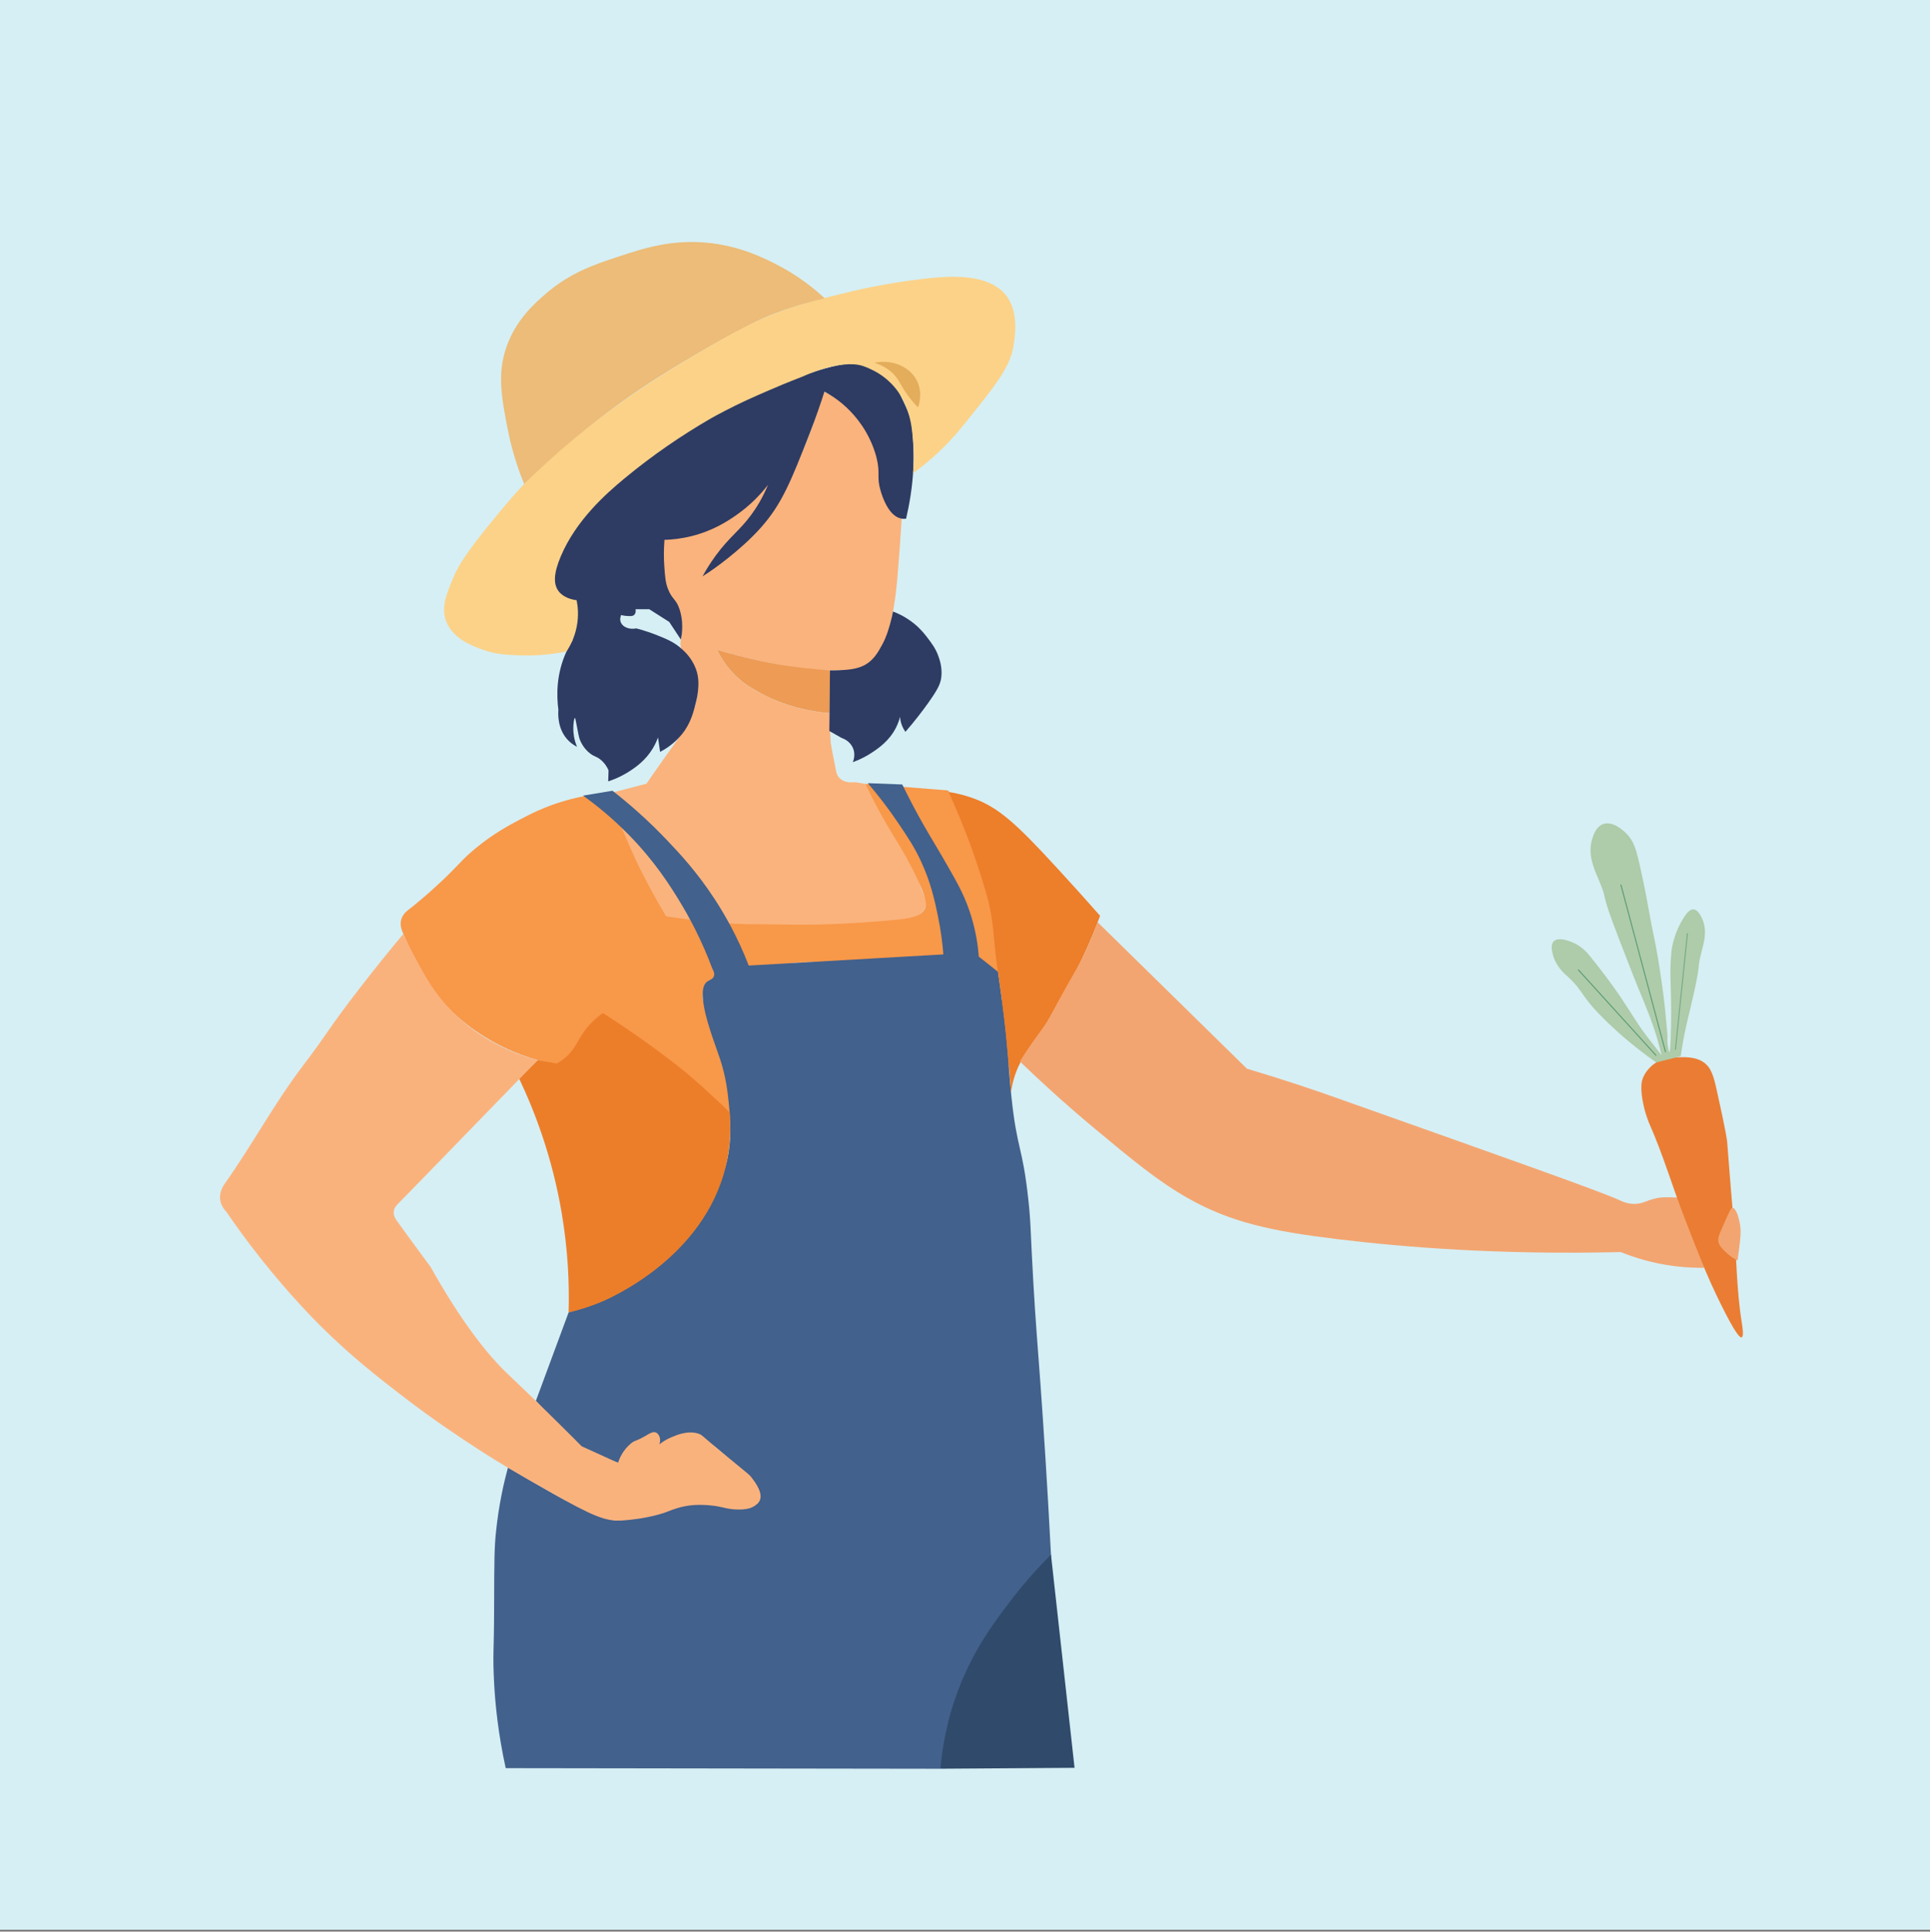<?xml version="1.0" encoding="utf-8"?>
<!-- Generator: Adobe Illustrator 27.7.0, SVG Export Plug-In . SVG Version: 6.00 Build 0)  -->
<svg version="1.1" id="Layer_1" xmlns="http://www.w3.org/2000/svg" xmlns:xlink="http://www.w3.org/1999/xlink" x="0px" y="0px"
	 viewBox="0 0 595.28 595.89" style="enable-background:new 0 0 595.28 595.89;" xml:space="preserve">
<rect x="0" y="0" width="595.28" height="595.89" fill="#808080" stroke="none"/>
<style type="text/css">
	.st0{fill:#D6EFF4;}
	.st1{fill:#FAB37C;}
	.st2{fill:#F89849;}
	.st3{fill:#42618C;}
	.st4{fill:#EC7E2A;}
	.st5{fill:#ED7E2A;}
	.st6{fill:#FAB27D;}
	.st7{fill:#F3A571;}
	.st8{fill:#EA7D33;}
	.st9{fill:#AECBAA;}
	.st10{opacity:0.6;fill:none;stroke:#006936;stroke-width:0.25;stroke-miterlimit:10;}
	.st11{opacity:0.41;fill:none;stroke:#006936;stroke-width:0.25;stroke-miterlimit:10;}
	.st12{fill:#ED9B55;}
	.st13{fill:#2E3B63;}
	.st14{fill:#FCD288;}
	.st15{fill:#ECBC78;}
	.st16{fill:#E3AD5C;}
	.st17{fill:#304A6B;}
</style>
<rect class="st0" width="595.28" height="595.28"/>
<path class="st1" d="M266.9,241.83c3.76,0.77,9.4,13.48,14.04,22.79c1.82,3.65,2.28,7.82,4,11.51c0.27,0.57,1.01,2.11,0.47,3.71
	c-0.29,0.85-0.84,1.42-1.28,1.81c-3.13,2.8-7.51,3.49-7.51,3.49c-15.63,2.47-12.71,3.52-22.83,3.81c-2.67,0.08-9.78,0.2-27.71-1.85
	c-8.78-1.01-16.01-2.06-21-2.84c-3.18-6.83-5.74-12.22-7.43-15.73c-3.19-6.66-4.99-10.27-6.73-15.83c-1.06-3.38-1.71-6.24-2.11-8.19
	c3.53-0.92,7.06-1.83,10.59-2.75c1.18-1.72,3.16-4.58,5.66-8.11c5.31-7.49,6.61-9.02,8-12.41c1.22-2.97,2.61-6.48,2.01-10.94
	c-0.37-2.76-0.82-6.08-3.14-8.06c-0.45-0.38-1.3-1-1.77-2.15c-0.53-1.28-0.2-2.28,0-3.76c0.4-2.93,0.02-5.55-0.45-7.13
	c-0.37-1.24-0.43-0.6-2.24-4.16c-1.96-3.86-2.32-5.41-2.46-6.09c-0.06-0.31-0.16-1.38-0.35-3.52c-0.34-3.83-0.32-4.71-0.29-5.22
	c0.05-0.95,0.18-2.32,0.61-3.98c2.05-0.2,4.68-0.59,7.66-1.39c5.99-1.59,10.11-3.93,11.19-4.55c1.72-1,6.53-3.81,10.98-8.71
	c1.08-1.2,1.66-2.13,2.07-1.98c1.02,0.37,0.93,7.18-3.08,10.77c-2.62,2.35-4.86,1.47-6.86,4.28c-1.11,1.56-3.1,6.95-2.36,5.2l0,0
	c0.01-0.01,13.22-12.16,15.01-14.64c2.84-3.93,4.77-8.51,8.6-17.67c1.87-4.46,3.06-7.92,3.93-10.72c0.76-2.44,1.32-4.53,1.71-6.1
	c1.32,0.63,3.17,1.54,5.36,2.72c4.35,2.36,6.56,3.58,8.06,5.44c0.94,1.16,1.59,2.65,2.88,5.62c0.88,2.02,1.58,3.62,2.11,5.62
	c0.85,3.22,0.27,3.73,1,10.39c0.38,3.53,0.72,5.02,1.79,6.59c0.98,1.45,2.2,2.38,3.08,2.94c-0.4,6.37-0.81,11.9-1.17,16.37
	c-0.33,4.04-0.75,8.91-2.08,15.12c-1.28,5.98-2.5,8.97-5.06,11.49c-1.89,1.86-3.95,2.9-5.39,3.48c-2.19,0.2-5.35,0.39-9.15,0.31
	c-6.5-0.15-11.28-1.05-17.02-2.15c-4.45-0.86-10.27-2.15-17.02-4.14c0.89,1.85,2.42,4.52,4.98,7.21c3.41,3.59,6.89,5.35,9.95,6.91
	c1.37,0.7,5.91,2.92,12.36,4.3c2.93,0.63,5.46,0.91,7.36,1.05c0.04,3.4,0.18,6.44,0.35,9.08c0.04,0.61,0.57,3.27,1.61,8.59
	c0.11,0.57,0.36,1.75,1.35,2.6c0.65,0.55,1.4,0.78,1.76,0.89c0.94,0.28,1.6,0.18,2.41,0.18
	C263.35,241.29,264.27,241.29,266.9,241.83z"/>
<path class="st2" d="M225.91,346.53c-2.05-16.36-3.63-23.43-4.75-26.73c-0.58-1.71-1.08-3.45-1.75-5.13
	c-1.78-4.42-2.94-5.51-2.65-7.88c0.27-2.22,1.61-4.01,1.79-4.24c0,0,0,0,0,0c0.39-0.56,2.72,0.33,3.09,0.46
	c2.77,0.95,7.36-2.42,14.64-4.43c1.04-0.29,6-1.61,12.58-1.75c0.93-0.02,1.61-0.01,1.9-0.01c6.97,0.08,23.99-0.82,39.2-1.48
	c2.51-0.11,8.53-0.31,14.38,2.42c1.96,0.91,3.58,2.01,4.53,3.76c1.44,2.67,0.54,5.53,0.21,7.1c-2.07,9.8,1.84,20.51,2.34,20.47
	c0.08-0.01,0.22-0.27,0.22-6.93c-0.01-9.18-0.01-13.77-0.38-17.8c-0.17-1.8-0.39-3.45-4.32-18.91c-6.62-25.99-4.21-14.34-6.39-23.33
	c-0.72-2.99-1.9-8.01-5.27-13.88c-1.09-1.9-2.13-3.4-2.86-4.4c-8.49-0.67-16.98-1.34-25.48-2.02c2.49,5.32,4.8,9.48,6.41,12.25
	c2.94,5.06,5.34,8.52,8.44,14.7c4.39,8.73,4.03,10.62,3.39,11.74c-1.35,2.39-4.8,2.87-10.4,3.39c-15.87,1.48-27.89,1.37-27.89,1.37
	c-17.6-0.16-19.04-0.21-21.33-0.36c-8.22-0.53-15.09-1.44-20.12-2.23c-3.32-5.53-6.62-11.62-9.72-18.3
	c-1.31-2.82-2.51-5.58-3.62-8.29c-1.08-3.87-2.16-7.73-3.24-11.6c-3.77,0.23-9.04,0.86-15.07,2.67c-6,1.79-10.23,3.98-13.49,5.69
	c-2.97,1.56-8.05,4.25-13.64,8.86c-4.21,3.47-4.84,4.82-10.33,10.01c-4.46,4.22-8.32,7.37-10.78,9.29
	c-0.56,0.47-1.35,1.28-1.73,2.45c-0.63,1.9,0.15,3.66,0.6,4.68c4.7,10.63,4.51,10.37,5.13,11.38c1.29,2.12,2.9,4.79,5.5,7.93
	c1.44,1.74,6.31,7.38,14.55,12.46c7.96,4.91,15.59,7.15,20.88,8.24c0.28,0.13,1.43,0.6,2.79,0.19c1.8-0.55,2.42-2.19,2.49-2.38
	c3.2-4.22,6.4-8.43,9.6-12.65c1.93,0.9,4.49,2.2,7.35,4.01c2.12,1.34,4.06,2.75,6.73,4.9c5.25,4.23,8.99,7.86,9.99,8.84
	C213.07,334.67,218.41,339.73,225.91,346.53z"/>
<path class="st3" d="M155.98,545.45c44.7,0.06,89.39,0.13,134.09,0.19c5.23-12.95,10.27-23.26,14.2-30.75
	c3.76-7.17,5.65-10.76,8.31-15.02c2.63-4.22,5.93-9.05,10.2-16.91c0.61-1.13,1.11-2.06,1.42-2.67c-1.21-23.37-2.42-41.35-3.31-53.66
	c-0.9-12.44-1.43-18.19-2.16-30.82c-0.97-16.7-0.72-18.19-1.58-26c-1.8-16.39-3.45-15.02-5.18-31.37
	c-0.97-9.15-0.97-14.52-2.73-28.34c-0.56-4.36-1.08-7.95-1.44-10.32c-1.97-1.56-3.93-3.12-5.9-4.68c-0.22-2.85-0.74-7-2.16-11.83
	c-1.86-6.35-4.31-10.62-7.2-15.68c-5.05-8.88-7.49-12.2-12.81-22.7c-0.62-1.23-1.12-2.24-1.44-2.89c-3.55-0.14-7.1-0.28-10.65-0.41
	c3.03,3.5,6.22,7.58,9.36,12.24c2.86,4.25,4.95,7.31,7.05,11.83c3.04,6.54,4.22,12.04,5.18,16.65c1.03,4.93,1.5,9.11,1.73,12.11
	c-20.01,1.15-40.01,2.29-60.02,3.44c-3.35-8.66-7.26-15.52-10.51-20.5c-5.54-8.49-10.9-14.18-14.82-18.3
	c-6.11-6.42-11.94-11.42-16.7-15.13c-3.02,0.5-6.04,1.01-9.07,1.51c3.9,2.79,8.96,6.82,14.25,12.24
	c7.92,8.12,12.49,15.44,15.11,19.67c3.3,5.34,7.17,12.53,10.51,21.46c0.38,0.65,0.81,1.63,0.43,2.48c-0.38,0.84-1.3,0.98-2.02,1.51
	c-1.33,1-1.53,3.06-1.3,5.5c0.58,6.05,3.82,13.94,5.33,18.57c1.8,5.53,2.26,9.93,2.59,13.07c0.45,4.25,1.2,11.42-0.72,18.99
	c-2.17,8.53-6.79,13.77-13.82,21.74c-9.39,10.65-18.62,16.26-21.16,17.75c-5.29,3.11-10.08,5.15-13.67,6.47
	c-3.36,9.08-6.72,18.16-10.08,27.24c4.37,4.88,8.73,9.75,13.1,14.63c4.08,1.5,8.15,3,12.23,4.49c0.75-0.74,1.57-1.49,2.48-2.24
	c2.81-2.32,5.64-3.96,8.11-5.13c0.45,0.87,0.89,1.75,1.34,2.62c1.49-0.81,3.75-1.83,6.66-2.46c2-0.43,3.52-0.76,5.42-0.51
	c3.33,0.44,5.53,2.36,8.37,4.84c1.35,1.18,2.62,2.68,5.16,5.68c4.11,4.86,4.65,6.19,4.4,7.55c-0.22,1.2-1.02,2.3-2.04,2.93
	c-1.8,1.1-3.84,0.44-7.09-0.2c-2.67-0.52-5.68-1.11-8.49-1.1c-3.6,0.02-3.49,1.01-13.63,3.4c-4.3,1.02-3.62,0.67-5.67,1.26
	c-2.46,0.7-3.73,1.28-5.75,1.12c-1.03-0.08-1.76-0.32-3.21-0.84c-5.2-1.88-7.42-2.94-7.42-2.94c-4.52-2.15-7.93-4.06-8.66-4.48
	c-3.72-2.1-8.43-4.8-13.92-8.05c-1.19,4.36-2.83,11.3-3.71,19.99c-0.5,4.97-0.53,8.19-0.57,23.84c-0.03,13.83-0.48,13.07,0,22.63
	C152.74,525.53,153.59,534.54,155.98,545.45z"/>
<path class="st4" d="M175.37,404.89c2.32-0.55,5.77-1.5,9.76-3.13c2.6-1.06,31.95-13.55,38.75-42.06c0.89-3.73,1.79-9.39,1.16-16.55
	c-0.34-0.34-0.75-0.74-1.21-1.2c0,0-0.24-0.23-0.47-0.46c-0.6-0.58-6.82-6.41-10.42-9.47c-3.59-3.05-13.13-10.62-26.95-19.5
	c-2.8,1.93-4.5,3.87-5.52,5.25c-2.42,3.27-3.1,6.18-6.62,8.91c-0.87,0.67-1.65,1.13-2.14,1.4c-1.96-0.35-3.92-0.69-5.89-1.04
	c-1.9,1.89-3.81,3.78-5.71,5.67c4.92,10.34,10.23,24.34,13.13,41.44C175.21,385.75,175.63,396.17,175.37,404.89z"/>
<path class="st5" d="M292.59,244.32c5.2,11.46,8.39,20.69,10.34,27.07c1.21,3.94,1.91,6.25,2.57,9.63c1.18,6.08,0.8,8.25,2.29,18.75
	c0.26,1.84,0.44,2.93,0.84,5.87c0,0,0.68,4.93,1.21,9.49c1.08,9.24,1.81,19.53,1.98,21.93c0.26-2,0.86-5.02,2.44-8.36
	c1.34-2.83,2.79-4.74,3.37-5.43c4.2-4.94,7.52-11.18,13.68-22.75c2.2-4.13,5.15-10.2,7.99-18c-4.8-5.47-9.18-10.3-12.97-14.43
	c-13.13-14.3-18.54-19.24-26.82-22.07C296.63,245.03,294.16,244.56,292.59,244.32z"/>
<path class="st6" d="M165.82,327.05c-23.9,24.62-41.22,42.49-43.05,44.29c-0.29,0.28-1.21,1.17-1.33,2.45
	c-0.12,1.26,0.58,2.26,0.92,2.74c4.71,6.57,10.45,14.3,10.45,14.3c10.14,18.08,18.12,27.6,23.77,33c1.27,1.21,7.44,7.03,15.93,15.43
	c2.94,2.9,5.33,5.31,6.91,6.9c3.73,1.7,7.47,3.4,11.2,5.1c0.44-1.36,1.45-3.78,3.8-5.82c1.58-1.36,1.36-0.49,5.38-2.9
	c0.59-0.36,1.63-0.99,2.51-0.64c0.47,0.19,0.72,0.59,0.87,0.83c0.72,1.15,0.33,2.47,0.2,2.84c0.89-0.71,2.09-1.52,3.63-2.17
	c1.65-0.7,5.22-2.26,8.55-1.09c0.97,0.34,0.95,0.57,5.16,4.11c0.07,0.06,1.54,1.27,4.48,3.69c5.61,4.62,5.93,4.78,6.69,5.78
	c1.08,1.43,3.6,4.75,2.37,7.16c-0.33,0.63-0.83,1-1.25,1.32c-1.21,0.9-2.8,1.36-5.66,1.29c-3.59-0.09-4.22-0.91-8.3-1.27
	c-1-0.09-2.88-0.25-5.02-0.1c-4.05,0.28-6.81,1.53-8.74,2.25c0,0-5.27,1.99-13.48,2.51c-4.96,0.31-8.77-1.2-22.28-8.87
	c-10.1-5.74-15.15-8.61-22.8-13.61c-5.5-3.6-13.52-8.87-23.56-16.65c-7.05-5.46-15.04-11.68-24.38-20.96
	c-1.65-1.63-9.31-9.32-18.24-20.57c-4.44-5.59-8.01-10.58-10.7-14.52c-0.75-0.8-1.79-2.18-1.97-4c-0.23-2.37,1.12-4.27,1.6-4.95
	c8.3-11.74,15.09-24.44,23.78-35.92c8.71-11.5,7.81-11.37,17.49-23.91c5.3-6.86,9.98-12.59,13.61-16.93
	c0.64,1.35,1.62,3.34,2.88,5.73c3.18,6.02,5.53,10.42,9.43,15.05c0.51,0.6,2.91,3.43,6.28,6.32
	C146.64,318.41,153.96,323.78,165.82,327.05z"/>
<path class="st7" d="M338.57,284.51c15.34,15.06,30.69,30.11,46.03,45.17c11.6,3.45,20.9,6.62,27.01,8.79
	c54.68,19.38,82.02,29.08,87.69,31.68c0.95,0.44,2.66,1.29,4.97,1.24c2.67-0.06,3.76-1.26,7.11-1.85c1.39-0.25,2.65-0.22,5.17-0.15
	c3.4,0.08,2.57,0.39,10.83,1.7c0.92,0.15,2.02,0.31,2.43,1.08c0.53,1.01-0.41,2.52-1.13,3.25c-2.62,2.62-8.24,0.75-8.67,0.6
	c1.88,5.02,3.75,10.05,5.63,15.07c-2.77,0.04-5.88-0.09-9.25-0.52c-6.7-0.85-12.27-2.61-16.49-4.33
	c-37.14,0.92-66.81-1.47-87.66-4.01c-19.98-2.44-32.64-5.12-45.99-12.69c-9.13-5.18-17.12-11.83-28.38-21.2
	c-9.94-8.27-17.84-15.61-23.31-20.89c0.57-0.91,1.45-2.31,2.57-3.98c2.28-3.39,3.49-4.86,4.9-6.91c1.47-2.14,1.81-2.96,4.66-8.17
	c4.93-9.02,5.1-8.73,7.1-12.75C335.07,293.05,336.82,289.28,338.57,284.51z"/>
<path class="st8" d="M508.73,346.68c-0.07-0.17-1.44-3.24-2.15-7.53c-0.66-4.02-0.17-5.64,0-6.16c1.15-3.45,4.11-5.17,4.65-5.47
	c2.27-1.27,4.37-1.32,6.44-1.37c2.18-0.05,5.15-0.13,7.52,1.37c2.64,1.67,3.36,4.54,4.3,8.73c3.04,13.53,3.22,15.91,3.22,15.91
	c0.77,9.84,1.49,18.97,1.97,24.29c0.94,10.43,0.85,20.96,2.51,31.31c0.21,1.33,0.75,4.55,0,4.79c-0.51,0.17-1.85-0.97-6.44-10.26
	c-4.76-9.63-7.01-15.89-11.1-26.35C515.86,366.23,512.97,356.21,508.73,346.68z"/>
<path class="st7" d="M534.36,372.59c1.18,0.03,2.16,3.55,2.42,5.89c0.22,1.95-0.01,3.81-0.47,7.53c-0.15,1.2-0.29,2.18-0.39,2.83
	c-0.96-0.49-2.36-1.32-3.74-2.68c-1.06-1.04-1.8-1.78-2.11-2.91c-0.32-1.18,0.05-2.08,1.33-4.99
	C533.71,372.98,533.96,372.58,534.36,372.59z"/>
<path class="st9" d="M510.85,327.75c-6.19-4.33-11.06-8.55-14.69-12.02c-9.27-8.85-7.12-9.56-13.17-14.96
	c-0.58-0.52-3.15-2.79-4.05-6.35c-0.25-0.99-0.78-3.06,0.34-4.09c1.32-1.22,4.12-0.23,5.07,0.11c3.31,1.18,5.25,3.52,5.97,4.41
	c6.41,7.94,9.79,13.13,9.79,13.13c5.11,7.82,5.54,8.73,7.77,11.62c1.1,1.43,4.62,5.92,4.62,5.92s-0.98-3.77-1.01-3.87
	c-1.43-5.48-4.84-13.56-4.84-13.56c-1.91-4.52-3.56-8.79-6.87-17.33c-7.15-18.46-3.28-11.23-6.64-19.26
	c-1.56-3.72-3.42-7.74-2.14-12.38c0.3-1.08,1.16-4.18,3.6-4.95c2.97-0.94,6.25,2.2,6.87,2.8c2.42,2.33,3.16,4.98,4.28,9.9
	c1.67,7.35,2.65,13.02,2.7,13.34c1.56,9.03,1.62,7.54,2.93,15.39c0.34,2.06,1.59,9.63,2.25,16.46c0.48,4.98,0.72,7.47,0.68,8.07
	c-0.01,0.12-0.11,1.49,0.23,3.23c0.11,0.59,0.23,1.19,0.34,1.18c0.37-0.01,0.58-6.72,0.56-12.81c-0.03-8.82-0.54-11.72,0.11-18.4
	c0,0,0.53-5.41,4.05-10.65c0.71-1.06,1.62-2.2,2.7-2.15c1.65,0.07,2.7,2.86,2.93,3.44c1.33,3.52,0.34,6.68-0.45,9.79
	c-1.39,5.44-0.14,2.69-2.25,12.27c-1.57,7.11-2.66,10.44-3.83,17.76c-0.14,0.85-0.24,1.56-0.31,2.03
	C515.86,326.47,513.35,327.11,510.85,327.75z"/>
<line class="st10" x1="486.76" y1="299.13" x2="510.83" y2="325.64"/>
<line class="st10" x1="499.93" y1="272.9" x2="513.73" y2="324.59"/>
<line class="st11" x1="520.47" y1="287.89" x2="516.75" y2="323.84"/>
<path class="st12" d="M256,206.8c-0.04,4.39-0.08,8.77-0.12,13.16c-1.81-0.13-4.36-0.41-7.36-1.05c-7.25-1.55-12.26-4.19-13.72-4.99
	c-2.22-1.22-4.78-2.57-7.47-5.09c-1.65-1.55-2.78-2.99-3.33-3.74c-1.25-1.68-2.14-3.27-2.77-4.59c1.69,0.5,3.88,1.12,6.47,1.78
	c0.77,0.2,5.08,1.29,9.43,2.14C244.45,205.85,251.43,206.49,256,206.8z"/>
<path class="st13" d="M191.59,189.72c-0.17,0.4-0.5,1.34-0.11,2.28c0.58,1.41,2.55,2.29,4.76,1.86c0,0,2.79,0.6,7.14,2.38
	c2.26,0.92,4.52,1.85,6.78,3.84c0.92,0.81,3.22,2.88,4.48,6.27c1.05,2.83,0.77,5.39,0.64,6.8c-0.05,0.56-0.16,1.53-0.53,3.06
	c-0.75,3.1-1.61,6.85-4.46,10.34c-2.34,2.86-4.99,4.51-6.69,5.39c-0.22-1.48-0.43-2.97-0.65-4.45c-0.31,0.86-0.81,2.07-1.62,3.41
	c-2.27,3.75-5.31,5.8-7.03,6.93c-1.48,0.97-3.72,2.24-6.71,3.21c0.04-1.14,0.07-2.28,0.11-3.41c-0.4-0.91-1.13-2.21-2.49-3.31
	c-1.22-0.99-1.76-0.84-3.03-1.76c-2.43-1.75-3.33-4.35-3.46-4.76c-0.18-0.53-0.44-1.91-0.97-4.66c-0.23-1.17-0.31-1.66-0.43-1.66
	c-0.27,0-0.62,2.33-0.43,4.55c0.15,1.83,0.65,3.31,1.08,4.34c-0.81-0.42-1.68-0.98-2.49-1.76c-3.6-3.45-3.35-8.4-3.25-9.62
	c-0.59-4.46-0.68-11.11,2.49-18c0.57-1.23,1.19-2.37,1.84-3.41c0.34-1.85,0.68-3.71,1.01-5.56c0.09-2.28,0.19-4.57,0.28-6.85
	c-1.56,1.05-4.45,2.65-6.91,1.75c-4.09-1.49-4.6-8.99-3.83-13.6c0.49-2.92,1.91-7.16,16.25-19.87c7.2-6.38,14.32-12.63,25.27-19.19
	c5.62-3.36,10.86-5.9,15.48-8.16c3.13-1.53,7.37-3.4,15.85-7.14c1.97-0.87,15.25-6.66,23.49-6.91c1.15-0.04,2.37,0,3.68,0.32
	c3.96,0.96,6.13,2.77,7.19,3.85c1.34,1.37,2.25,3.27,4.06,7.08c1.26,2.65,1.89,3.98,2.38,5.79c0.58,2.17,0.69,3.82,0.87,7.03
	c0.09,1.66,0.23,4.28,0.11,7.65c-0.24,6.3-1.29,12.04-2.27,16.24c-0.34,0.05-0.81,0.08-1.35-0.01c-4.14-0.66-6.09-7.2-6.5-8.58
	c-1.33-4.46-0.02-5.11-1.24-10.13c-0.2-0.84-1.05-4.13-3.25-7.97c-3.11-5.42-7.04-8.61-8.66-9.83c-1.61-1.21-3.09-2.09-4.19-2.68
	c-0.98,3.11-2.51,7.68-4.64,13.13c-5.61,14.3-8.42,21.46-14.88,28.74c-6.48,7.3-15.24,13.26-16,13.77
	c-0.86,0.58-1.58,1.04-2.06,1.34c0.76-1.4,2.09-3.72,4.05-6.39c4.3-5.87,7.32-7.6,11.03-12.68c1.39-1.9,3.37-4.93,5.11-9.17
	c-2.18,2.84-5.41,6.34-10.02,9.52c-2.3,1.58-6.79,4.62-13.53,6.31c-3.35,0.84-6.27,1.1-8.39,1.16c-0.27,3.29-0.2,6.04-0.06,8.05
	c0.24,3.41,0.36,5.12,1.17,7.17c1.3,3.29,2.48,2.94,3.56,6.26c0.87,2.67,0.86,5.19,0.77,6.53c-0.07,1.12-0.24,2.06-0.39,2.74
	c-1.19-1.81-2.39-3.62-3.58-5.43c-2.06-1.31-4.11-2.62-6.17-3.93c-1.41,0-2.81,0-4.22,0c0.05,0.28,0.16,1.22-0.43,1.76
	c-0.52,0.47-1.32,0.4-2.38,0.31C192.53,189.97,191.97,189.83,191.59,189.72z"/>
<path class="st13" d="M275.43,188.64c3.02,1.15,5.15,2.63,6.48,3.71c2.11,1.71,3.37,3.36,4.29,4.57c1.24,1.64,2.39,3.16,3.21,5.44
	c0.4,1.11,1.29,3.63,0.91,6.62c-0.25,1.94-0.97,3.57-4.04,7.88c-1.69,2.37-4.01,5.44-7.01,8.9c-0.43-0.6-0.97-1.5-1.32-2.68
	c-0.22-0.75-0.3-1.42-0.33-1.97c-0.21,0.81-0.57,1.98-1.24,3.31c-2.06,4.1-5.37,6.36-7.42,7.72c-1.33,0.89-3.31,2.03-5.93,2.99
	c0.13-0.3,1.08-2.52-0.16-4.81c-1.04-1.89-2.88-2.54-3.3-2.68c-1.26-0.71-2.52-1.42-3.77-2.14c0.06-6.23,0.13-12.47,0.19-18.7
	c0.59,0.02,1.45,0.03,2.48-0.02c2.66-0.13,5.45-0.26,7.87-1.44c3.07-1.5,4.52-4.17,5.85-6.64c1.25-2.31,1.89-4.61,2.39-6.38
	C275.01,190.81,275.27,189.54,275.43,188.64z"/>
<path class="st14" d="M174.71,200.99c-5.98,1.19-11.04,1.32-14.69,1.17c-4.02-0.16-7.2-0.32-11.04-1.71
	c-3.51-1.28-8.89-3.24-11.17-8.31c-1.99-4.41-0.15-8.78,2.07-14.11c1.06-2.54,3.02-6.55,12.55-18.07c3.94-4.76,6.03-7.29,9.24-10.68
	c3.38-3.57,9.81-10.01,22.35-19.52c12.63-9.57,22.92-15.83,31.31-20.83c8.48-5.05,12.79-7.48,17.93-9.8
	c10.36-4.67,18.76-6.69,29.05-9.16c2.5-0.6,11.22-2.66,22.75-3.98c7.43-0.85,17.63-1.58,23.67,3.47c0.14,0.12,0.32,0.26,0.54,0.48
	c5.25,5.09,3.81,13.82,3.31,16.88c-1.07,6.52-5.73,12.3-15.04,23.87c-2.71,3.36-6.44,7.7-12,12.26c-1.58,1.3-2.95,2.32-3.93,3.02
	c0.38-4.23,0.22-7.79-0.02-10.39c-0.34-3.57-0.64-6.53-2.16-10.17c-0.63-1.51-1.62-3.83-3.78-6.28c-0.73-0.82-2.31-2.49-4.79-4.02
	c0,0-2.26-1.4-4.76-2.22c-6.83-2.25-18.62,3.3-18.62,3.3c-4.51,1.74-8.34,3.35-11.36,4.67c-3.81,1.66-7.69,3.36-12.74,5.99
	c-1.99,1.04-3.52,1.88-4.18,2.26c-8.85,5.13-17.8,11.19-26.71,18.58c-5.86,4.86-14.84,12.9-19.5,23.88
	c-2.28,5.38-2.33,8.65-0.69,10.81c1.47,1.94,3.96,2.56,5.55,2.78c0.36,1.76,0.73,4.71,0.01,8.25
	C177.16,196.91,175.71,199.49,174.71,200.99z"/>
<path class="st15" d="M161.67,149.29c-1.59-3.87-3.66-9.64-5.07-16.88c-1.9-9.74-3.38-17.34-0.19-25.95c3-8.09,8.6-12.95,11.9-15.82
	c7.52-6.53,15.03-9.02,22.12-11.37c8.08-2.68,17.07-5.66,28.82-4.27c9.3,1.11,16.12,4.49,19.89,6.4c6.92,3.5,11.95,7.56,15.25,10.65
	c-3.79,0.85-9.19,2.27-15.43,4.64c-3.69,1.4-10.02,4.12-24.7,12.84c-6.59,3.92-14.21,8.44-23.77,15.38
	C182.43,130.76,172.39,138.78,161.67,149.29z"/>
<path class="st16" d="M269.69,111.89c5.21-1.05,10.35,0.98,12.74,4.87c2.44,3.98,0.98,8.24,0.73,8.93c-0.85-0.87-2.1-2.24-3.4-4.06
	c-2.01-2.82-2.29-4.13-3.76-5.8C274.9,114.57,273.02,112.99,269.69,111.89z"/>
<path class="st17" d="M331.43,545.35c-2.42-21.92-4.85-43.83-7.27-65.75c-3.36,3.35-7.63,7.93-12.08,13.73
	c-5.1,6.64-11.76,15.39-16.56,28.08c-2.1,5.56-4.57,13.79-5.45,24.22C303.86,545.54,317.65,545.44,331.43,545.35z"/>
</svg>
